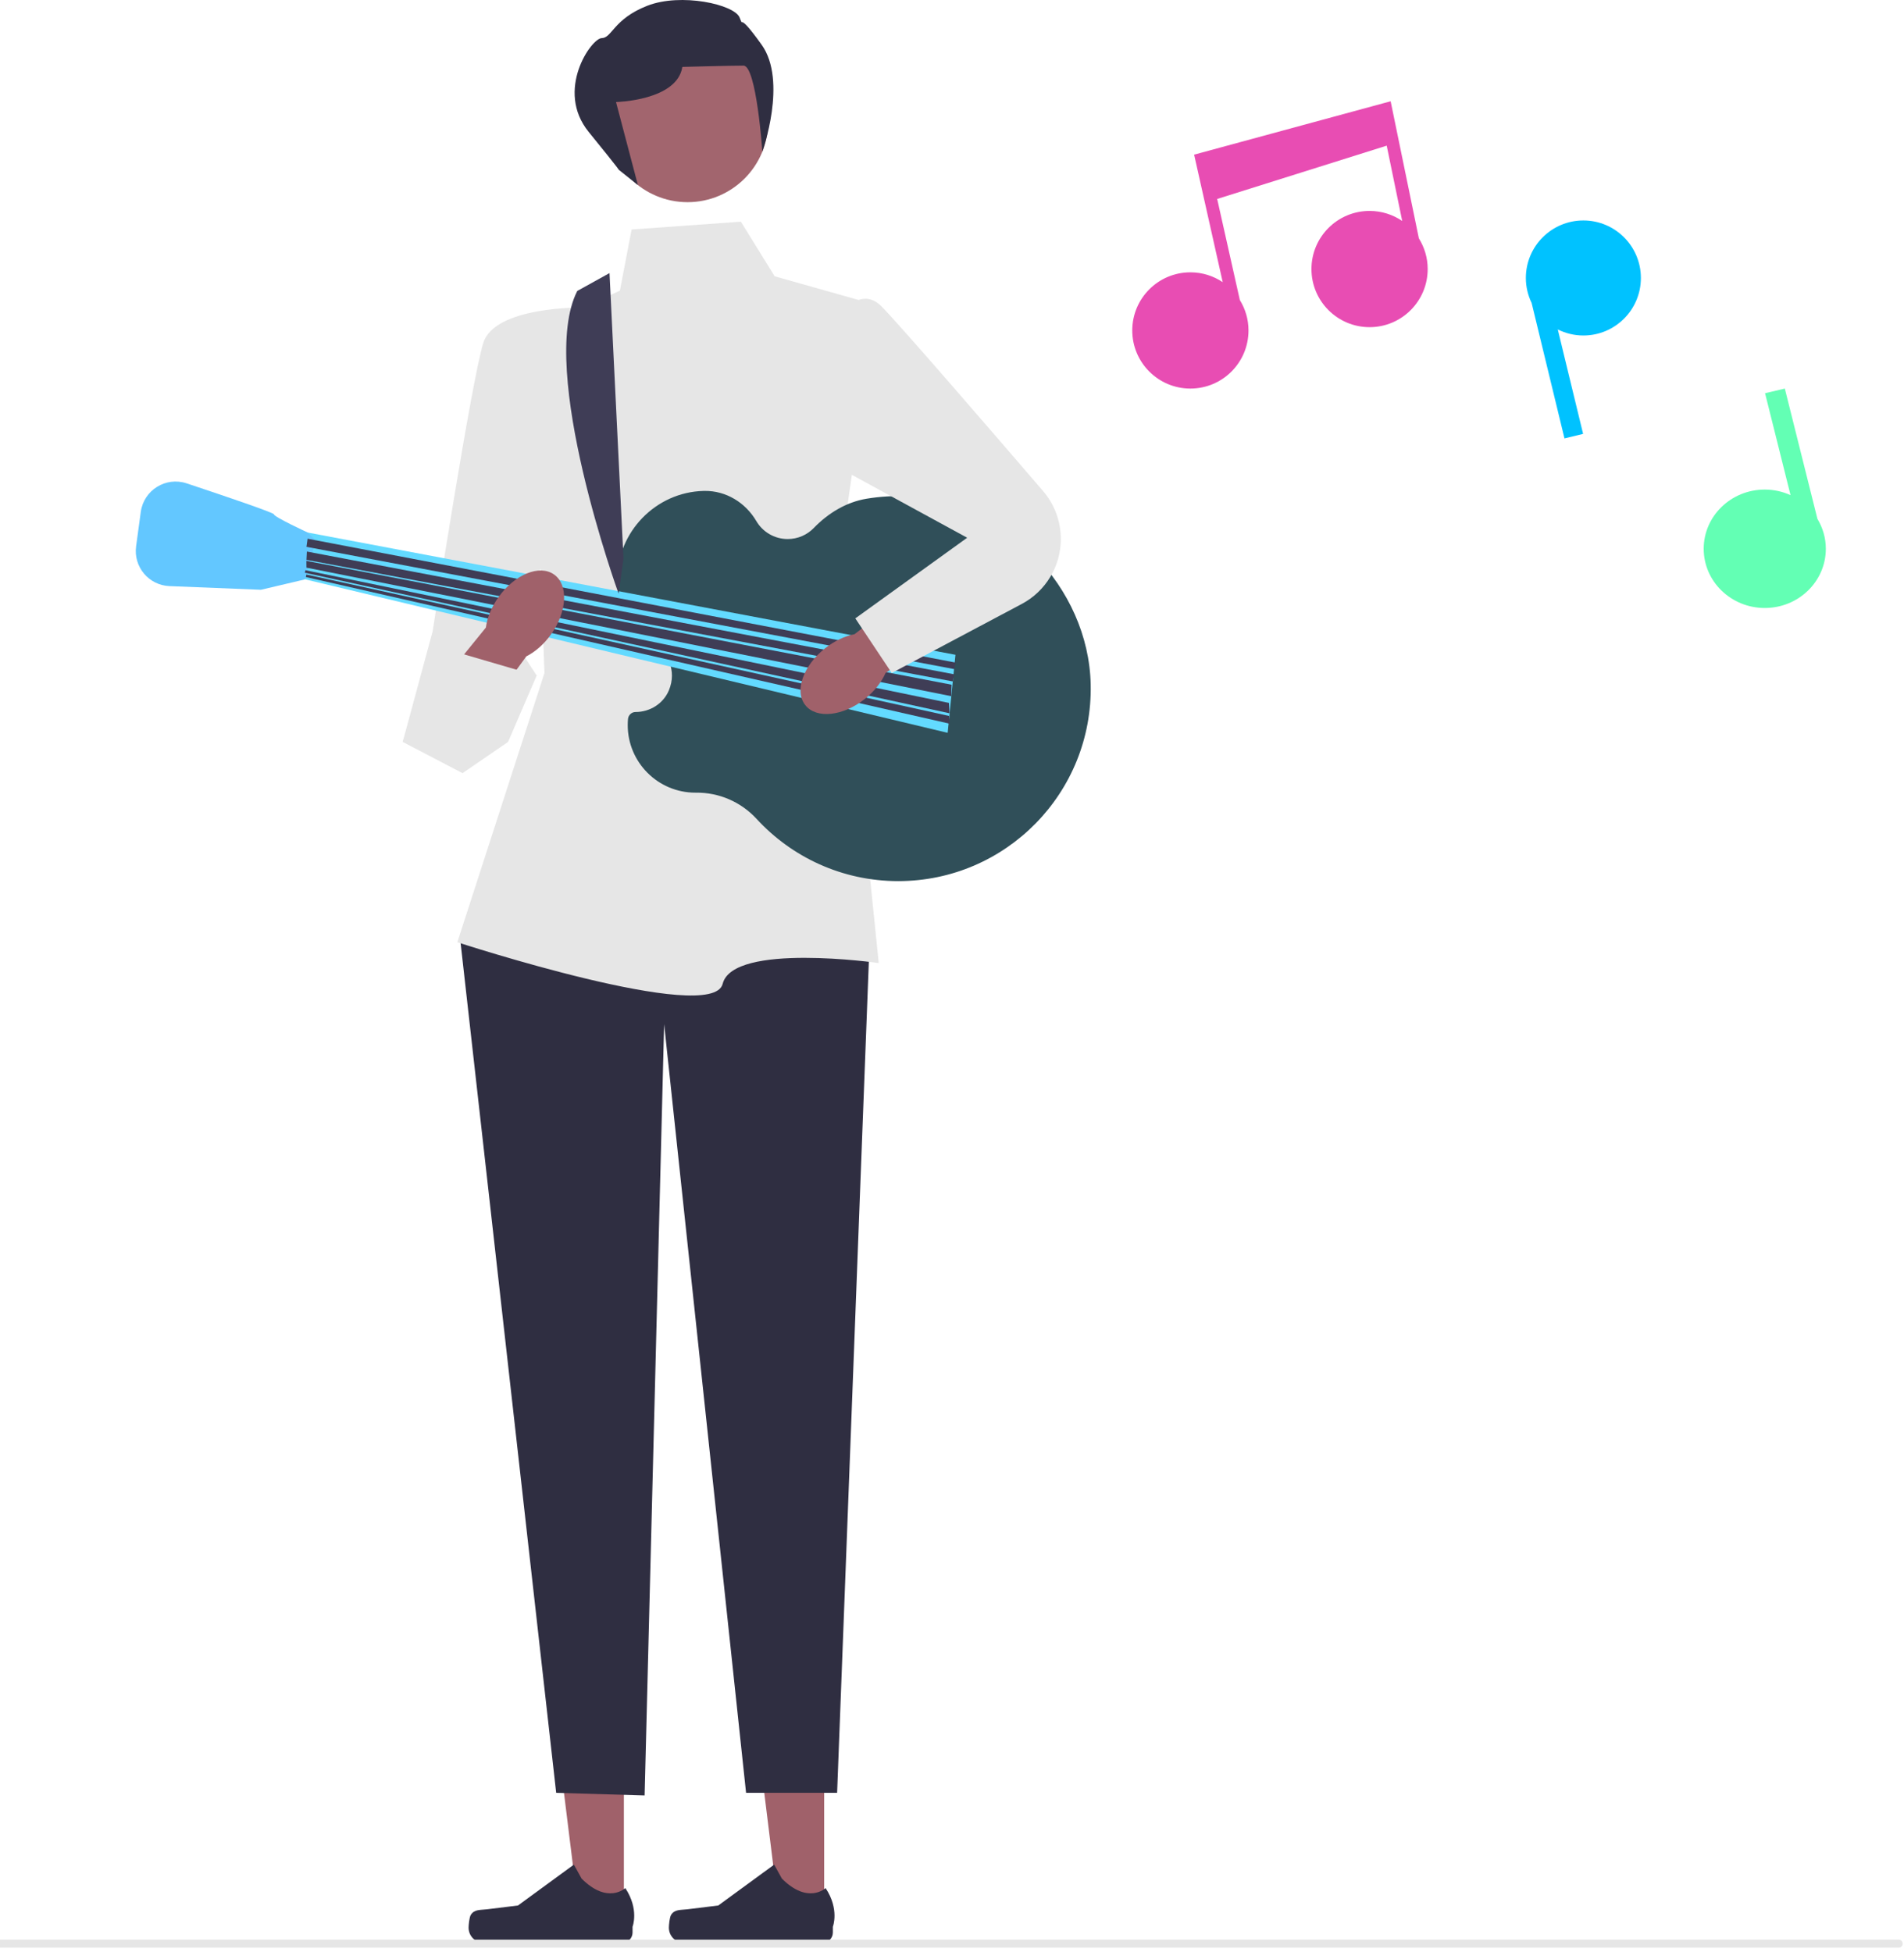 <svg width="398" height="408" viewBox="0 0 398 408" fill="none" xmlns="http://www.w3.org/2000/svg">
<g id="undraw_compose_music_re_wpiw 1" clip-path="url(#clip0_1_2)">
<g id="left-foot">
<path id="Vector" d="M172.279 400.518L162.935 400.517L158.49 364.473L172.281 364.474L172.279 400.518Z" fill="#A0616A"/>
<path id="left-foot-shoe" d="M140.264 400.306C139.973 400.796 139.819 402.377 139.819 402.947C139.819 404.699 141.239 406.119 142.991 406.119H171.93C173.125 406.119 174.094 405.15 174.094 403.955V402.75C174.094 402.75 175.525 399.129 172.578 394.666C172.578 394.666 168.915 398.161 163.441 392.687L161.827 389.763L150.142 398.308L143.666 399.105C142.249 399.28 140.993 399.078 140.264 400.306H140.264Z" fill="#2F2E41"/>
</g>
<g id="right-foot">
<path id="Vector_2" d="M130.411 400.518L121.067 400.517L116.621 364.473L130.413 364.474L130.411 400.518Z" fill="#A0616A"/>
<path id="right-foot-shoe" d="M98.396 400.306C98.105 400.796 97.951 402.377 97.951 402.947C97.951 404.699 99.371 406.119 101.123 406.119H130.062C131.257 406.119 132.225 405.15 132.225 403.955V402.75C132.225 402.75 133.657 399.129 130.709 394.666C130.709 394.666 127.046 398.161 121.573 392.687L119.958 389.763L108.274 398.308L101.798 399.105C100.381 399.28 99.125 399.078 98.396 400.306H98.396Z" fill="#2F2E41"/>
</g>
<g id="everything-else">
<path id="Vector_3" d="M173.082 174.391L181.782 196.685L174.985 374.761H155.954L138.826 214.085L134.748 375.305L116.261 374.761L96.142 195.869L109.464 179.829L173.082 174.391Z" fill="#2F2E41"/>
<path id="Vector_4" d="M132.029 47.971L154.866 46.339L161.935 57.758L183.141 63.739L175.257 118.929L183.685 201.307C183.685 201.307 153.235 196.957 151.06 205.657C148.885 214.356 95.598 196.957 95.598 196.957L113.814 140.679L112.182 96.636L107.289 71.08L129.582 60.749L132.029 47.971Z" fill="#E6E6E6"/>
<path id="Vector_5" d="M121.698 64.283C121.698 64.283 103.5 64.011 101.044 71.624C98.589 79.236 90.433 131.979 90.433 131.979L84.18 155.088L112.182 141.223L106.201 131.994L125.776 94.461L121.698 64.283H121.698Z" fill="#E6E6E6"/>
<path id="guitar-base" d="M132.831 148.835C135.84 148.838 138.637 147.104 139.807 144.332C140.692 142.235 140.609 140.224 139.947 138.499C140.16 138.411 140.371 138.319 140.589 138.241C140.269 138.111 139.957 137.964 139.646 137.818C138.562 135.657 136.484 134.089 134.009 133.709C130.943 130.424 129.058 126.024 129.039 121.181C128.998 111.199 137.095 102.862 147.074 102.622C147.152 102.621 147.231 102.619 147.309 102.618C151.778 102.567 155.831 105.066 158.095 108.919C159.416 111.167 161.857 112.676 164.654 112.676C166.795 112.676 168.726 111.791 170.107 110.367C173.115 107.265 176.882 104.957 181.145 104.248C183.944 103.783 186.842 103.608 189.806 103.755C210.099 104.764 227.557 122.749 227.991 143.062C228.473 165.687 210.278 184.179 187.763 184.179C176.048 184.179 165.507 179.169 158.156 171.177C154.892 167.629 150.319 165.641 145.498 165.691C145.449 165.691 145.4 165.691 145.351 165.691C137.543 165.691 131.214 159.362 131.214 151.554C131.214 151.121 131.235 150.693 131.275 150.271C131.351 149.481 132.038 148.834 132.831 148.835L132.831 148.835Z" fill="#304F59"/>
<path id="Vector_6" d="M199.725 136.873L64.333 111.317L63.789 121.104L198.094 153.185L199.725 136.873Z" fill="#63DAFF"/>
<path id="Vector_7" d="M65.964 112.948L64.333 111.317C64.333 111.317 57.264 108.054 57.264 107.511C57.264 107.17 46.826 103.635 39.017 101.037C34.655 99.586 30.049 102.457 29.428 107.011L28.45 114.188C27.865 118.479 31.102 122.342 35.43 122.515L54.546 123.279L63.789 121.104L65.964 112.948Z" fill="#63C7FF"/>
<path id="Vector_8" d="M199.453 139.863L199.776 138.509L64.297 112.608L64.061 114.307L199.453 139.863Z" fill="#3F3D56"/>
<path id="Vector_9" d="M199.143 142.436L199.453 140.951L64.15 115.289L64.061 117.026L199.143 142.436Z" fill="#3F3D56"/>
<path id="Vector_10" d="M198.833 145.518L198.91 143.126L64.044 117.241L64.061 118.657L198.833 145.518Z" fill="#3F3D56"/>
<path id="Vector_11" d="M198.471 149.098L198.366 146.932L63.847 119.193L63.731 119.724L198.471 149.098Z" fill="#3F3D56"/>
<path id="Vector_12" d="M198.469 151.269L198.366 149.651L64.049 120.09L63.929 120.62L198.469 151.269Z" fill="#3F3D56"/>
<path id="Vector_13" d="M104.214 124.806C102.732 126.888 101.842 129.133 101.565 131.179L86.189 150.122L95.417 157.175L110.02 137.2C111.863 136.268 113.693 134.693 115.176 132.611C118.562 127.854 118.854 122.251 115.827 120.096C112.8 117.941 107.601 120.05 104.214 124.806L104.214 124.806Z" fill="#A0616A"/>
<path id="Vector_14" d="M120.67 60.816L127.407 57.086L130.329 116.754L129.31 124.095C129.31 124.095 112.302 77.196 120.67 60.816H120.67Z" fill="#3F3D56"/>
<path id="Vector_15" d="M88.508 142.436L84.18 155.088L96.686 161.613L106.201 155.088L112.182 141.223L94.511 136.057" fill="#E6E6E6"/>
<path id="Vector_16" d="M397.725 406.287C397.725 406.751 397.349 407.127 396.885 407.127H0V405.447H396.885C397.349 405.447 397.725 405.823 397.725 406.287L397.725 406.287Z" fill="#E6E6E6"/>
</g>
<g id="head">
<path id="face" d="M143.72 42.261C153.029 42.261 160.576 34.715 160.576 25.405C160.576 16.096 153.029 8.549 143.72 8.549C134.41 8.549 126.864 16.096 126.864 25.405C126.864 34.715 134.41 42.261 143.72 42.261Z" fill="#A0616A" fill-opacity="0.97"/>
<path id="hair" d="M129.31 35.465L133.34 38.681L128.767 21.327C128.767 21.327 141.545 21.055 142.632 13.987C142.632 13.987 152.691 13.715 155.41 13.715C158.129 13.715 159.356 31.704 159.356 31.704C159.356 31.704 164.654 16.977 159.216 9.365C153.779 1.752 155.682 6.374 154.595 3.656C153.507 0.937 142.36 -1.564 135.292 1.209C128.223 3.981 127.951 7.933 125.776 7.969C123.601 8.005 115.989 18.88 123.057 27.58C130.126 36.28 129.31 35.465 129.31 35.465Z" fill="#2F2E41"/>
</g>
<g id="left-arm">
<path id="left-hand" d="M180.807 146.078C182.805 144.484 184.277 142.57 185.107 140.679L205.099 126.695L198.166 117.377L178.633 132.566C176.604 132.955 174.412 133.965 172.414 135.56C167.85 139.201 166.029 144.508 168.346 147.413C170.664 150.317 176.243 149.72 180.807 146.078Z" fill="#A0616A"/>
<path id="left-arm_2" d="M174.441 67.274C174.441 67.274 179.335 59.117 184.229 64.011C188.101 67.883 209.337 92.525 218.033 102.641C220.43 105.431 221.747 108.985 221.747 112.664C221.747 118.354 218.605 123.58 213.58 126.248L186.404 140.679L178.791 129.26L202.172 112.404L166.285 92.83L174.441 67.274V67.274Z" fill="#E6E6E6"/>
</g>
<g id="music-note-03">
<path id="note-03" d="M290.691 21.167L249.612 32.326L255.589 58.981C253.656 57.684 251.332 56.926 248.829 56.926C242.12 56.926 236.681 62.365 236.681 69.075C236.681 75.784 242.12 81.223 248.829 81.223C255.539 81.223 260.978 75.784 260.978 69.075C260.978 66.743 260.309 64.572 259.17 62.722L254.431 41.589L289.869 30.447L293.11 46.189C291.165 44.866 288.817 44.091 286.287 44.091C279.577 44.091 274.138 49.53 274.138 56.239C274.138 62.949 279.578 68.388 286.287 68.388C292.996 68.388 298.435 62.949 298.435 56.239C298.435 53.883 297.753 51.69 296.591 49.827L290.691 21.167Z" fill="#E84DB3"/>
</g>
<g id="music-note-02">
<path id="note-02" d="M330.978 46.084C324.338 46.084 318.956 51.467 318.956 58.106C318.956 59.983 319.398 61.753 320.165 63.336L327.027 91.639L330.922 90.695L325.628 68.861C327.241 69.665 329.053 70.129 330.978 70.129C337.618 70.129 343 64.746 343 58.106C343 51.467 337.618 46.084 330.978 46.084Z" fill="#00C2FF"/>
</g>
<g id="music-note-01">
<path id="note-01" d="M379.903 108.466L373.091 81.223L368.956 82.195L374.284 103.504C372.645 102.762 370.824 102.336 368.896 102.336C361.846 102.336 356.131 107.877 356.131 114.712C356.131 121.547 361.846 127.088 368.896 127.088C375.946 127.088 381.66 121.547 381.66 114.712C381.66 112.431 381.013 110.301 379.903 108.466V108.466Z" fill="#63FFB4"/>
</g>
</g>
<defs>
<clipPath id="clip0_1_2">
<rect width="397.725" height="407.127" fill="white"/>
</clipPath>
</defs>
</svg>
